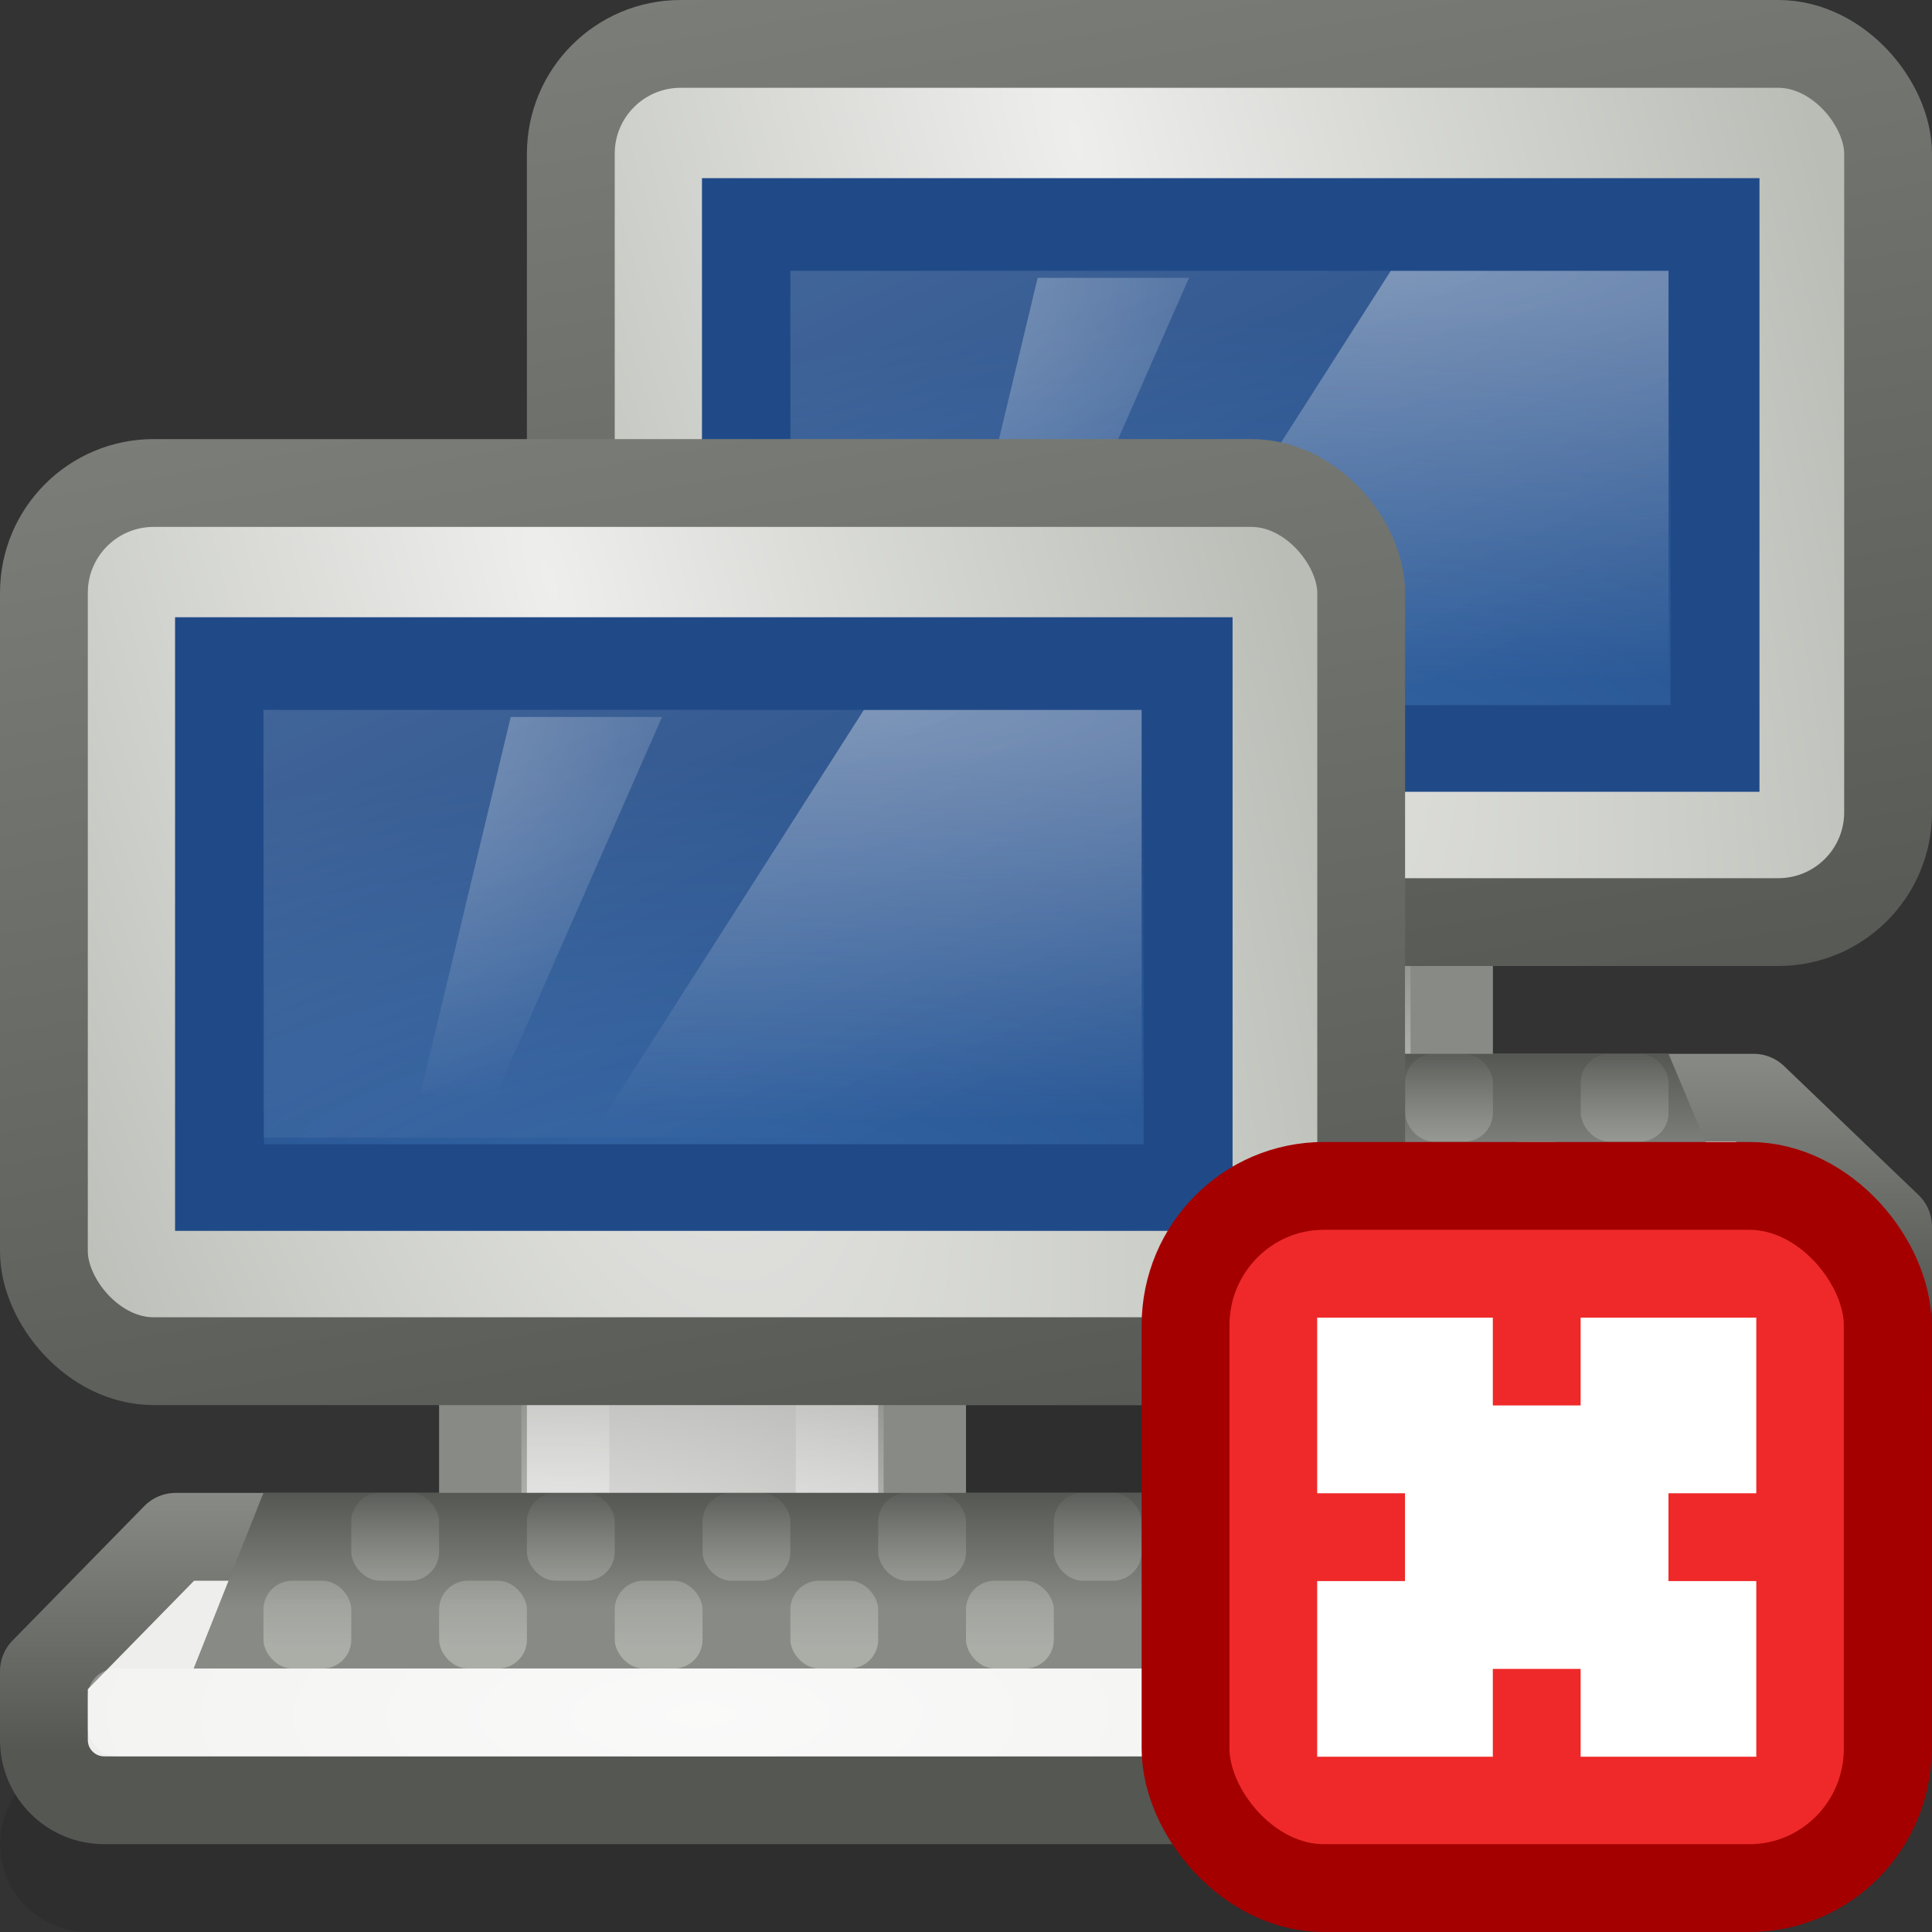 <svg xmlns="http://www.w3.org/2000/svg" xmlns:svg="http://www.w3.org/2000/svg" xmlns:xlink="http://www.w3.org/1999/xlink" id="svg8479" width="22" height="22" version="1.0"><rect width="100%" height="100%" fill="#333333" stroke="none"/><defs id="defs8481"><radialGradient id="radialGradient4164" cx="311" cy="233.5" r="7" fx="311" fy="233.5" gradientTransform="matrix(1.796,3.2728276e-6,-1.1714286e-6,0.643,-550.576,-130.608)" gradientUnits="userSpaceOnUse" xlink:href="#linearGradient4158"/><linearGradient id="linearGradient8086" x1="307.79" x2="307.79" y1="232.765" y2="230.836" gradientUnits="userSpaceOnUse" xlink:href="#linearGradient4141"/><linearGradient id="linearGradient8084" x1="307.79" x2="307.79" y1="232.765" y2="230.836" gradientUnits="userSpaceOnUse" xlink:href="#linearGradient4141"/><linearGradient id="linearGradient8082" x1="307.79" x2="307.79" y1="232.765" y2="230.836" gradientUnits="userSpaceOnUse" xlink:href="#linearGradient4141"/><linearGradient id="linearGradient8080" x1="307.79" x2="307.79" y1="232.765" y2="230.836" gradientUnits="userSpaceOnUse" xlink:href="#linearGradient4141"/><linearGradient id="linearGradient8078" x1="307.79" x2="307.79" y1="232.765" y2="230.836" gradientUnits="userSpaceOnUse" xlink:href="#linearGradient4141"/><linearGradient id="linearGradient8076" x1="307.79" x2="307.79" y1="232.765" y2="230.836" gradientUnits="userSpaceOnUse" xlink:href="#linearGradient4141"/><linearGradient id="linearGradient8074" x1="307.79" x2="307.79" y1="232.765" y2="230.836" gradientUnits="userSpaceOnUse" xlink:href="#linearGradient4141"/><linearGradient id="linearGradient8072" x1="307.79" x2="307.79" y1="232.765" y2="230.836" gradientUnits="userSpaceOnUse" xlink:href="#linearGradient4141"/><linearGradient id="linearGradient8070" x1="307.79" x2="307.79" y1="232.765" y2="230.836" gradientUnits="userSpaceOnUse" xlink:href="#linearGradient4141"/><linearGradient id="linearGradient8068" x1="307.79" x2="307.79" y1="232.765" y2="230.836" gradientUnits="userSpaceOnUse" xlink:href="#linearGradient4141"/><linearGradient id="linearGradient4147" x1="307.79" x2="307.79" y1="232.765" y2="230.836" gradientUnits="userSpaceOnUse" xlink:href="#linearGradient4141"/><linearGradient id="linearGradient4079" x1="308.875" x2="308.875" y1="230.999" y2="232.313" gradientTransform="matrix(0.833,0,0,1,-251.167,-214)" gradientUnits="userSpaceOnUse" xlink:href="#linearGradient4073"/><linearGradient id="linearGradient4156" x1="307.438" x2="307.438" y1="233.938" y2="231" gradientTransform="translate(-303,-214)" gradientUnits="userSpaceOnUse" xlink:href="#linearGradient4054"/><radialGradient id="radialGradient2940" cx="326.021" cy="58" r="12.5" fx="326.021" fy="58" gradientTransform="matrix(-0.524,2.3029937e-7,2.554207e-2,-0.373,476.078,243.743)" gradientUnits="userSpaceOnUse" xlink:href="#linearGradient4788-7"/><radialGradient id="radialGradient2938" cx="327.5" cy="58" r="12.5" fx="327.5" fy="58" gradientTransform="matrix(2.031,1.5608334e-8,0,0.386,-353.091,199.586)" gradientUnits="userSpaceOnUse" xlink:href="#linearGradient4788"/><linearGradient id="linearGradient2936" x1="88" x2="178" y1="44.5" y2="202.5" gradientTransform="matrix(4.8076888e-2,0,0,4.0322572e-2,303.885,219.097)" gradientUnits="userSpaceOnUse" xlink:href="#linearGradient5687"/><linearGradient id="linearGradient8473"><stop id="stop8475" offset="0" stop-color="#3465a4" stop-opacity="1"/><stop id="stop8477" offset="1" stop-color="#204a87" stop-opacity="1"/></linearGradient><radialGradient id="radialGradient2934" cx="24.006" cy="37.922" r="19" fx="24.006" fy="37.922" gradientTransform="matrix(0.685,0,0,0.28,294.562,217.273)" gradientUnits="userSpaceOnUse" xlink:href="#linearGradient8473"/><linearGradient id="linearGradient10811" x1="317.924" x2="298.349" y1="92.351" y2="-18.469" gradientTransform="matrix(0.333,0,0,0.334,-98.667,-12.684)" gradientUnits="userSpaceOnUse" xlink:href="#linearGradient5538"/><radialGradient id="radialGradient10809" cx="314.213" cy="56.925" r="23" fx="314.213" fy="56.925" gradientTransform="matrix(0.308,1.027,-0.341,9.1241146e-2,-71.11,-321.291)" gradientUnits="userSpaceOnUse" xlink:href="#linearGradient4654"/><linearGradient id="linearGradient10824" x1="309.375" x2="309.375" y1="231.625" y2="229" gradientUnits="userSpaceOnUse" xlink:href="#linearGradient3846"/><linearGradient id="linearGradient10822" x1="306.594" x2="306.594" y1="233.125" y2="232.499" gradientUnits="userSpaceOnUse" xlink:href="#linearGradient2732"/><radialGradient id="radialGradient10820" cx="308.802" cy="234.992" r="5" fx="308.802" fy="234.992" gradientTransform="matrix(2.531,0,0,1.344,-472.501,-83.169)" gradientUnits="userSpaceOnUse" xlink:href="#linearGradient3522"/><linearGradient id="linearGradient4158"><stop id="stop4160" offset="0" stop-color="#fff" stop-opacity="1"/><stop id="stop4162" offset="1" stop-color="#fff" stop-opacity="0"/></linearGradient><radialGradient id="radialGradient8471" cx="311" cy="233.5" r="7" fx="311" fy="233.5" gradientTransform="matrix(1.796,3.2728276e-6,-1.1714286e-6,0.643,-544.576,-135.609)" gradientUnits="userSpaceOnUse" xlink:href="#linearGradient4158"/><linearGradient id="linearGradient8467" x1="307.79" x2="307.79" y1="232.765" y2="230.836" gradientUnits="userSpaceOnUse" xlink:href="#linearGradient4141"/><linearGradient id="linearGradient8465" x1="307.79" x2="307.79" y1="232.765" y2="230.836" gradientUnits="userSpaceOnUse" xlink:href="#linearGradient4141"/><linearGradient id="linearGradient8463" x1="307.79" x2="307.79" y1="232.765" y2="230.836" gradientUnits="userSpaceOnUse" xlink:href="#linearGradient4141"/><linearGradient id="linearGradient8461" x1="307.79" x2="307.79" y1="232.765" y2="230.836" gradientUnits="userSpaceOnUse" xlink:href="#linearGradient4141"/><linearGradient id="linearGradient8459" x1="307.79" x2="307.79" y1="232.765" y2="230.836" gradientUnits="userSpaceOnUse" xlink:href="#linearGradient4141"/><linearGradient id="linearGradient8457" x1="307.79" x2="307.79" y1="232.765" y2="230.836" gradientUnits="userSpaceOnUse" xlink:href="#linearGradient4141"/><linearGradient id="linearGradient8455" x1="307.79" x2="307.79" y1="232.765" y2="230.836" gradientUnits="userSpaceOnUse" xlink:href="#linearGradient4141"/><linearGradient id="linearGradient8453" x1="307.79" x2="307.79" y1="232.765" y2="230.836" gradientUnits="userSpaceOnUse" xlink:href="#linearGradient4141"/><linearGradient id="linearGradient8451" x1="307.79" x2="307.79" y1="232.765" y2="230.836" gradientUnits="userSpaceOnUse" xlink:href="#linearGradient4141"/><linearGradient id="linearGradient8449" x1="307.79" x2="307.79" y1="232.765" y2="230.836" gradientUnits="userSpaceOnUse" xlink:href="#linearGradient4141"/><linearGradient id="linearGradient4141"><stop id="stop4143" offset="0" stop-color="#babdb6" stop-opacity="1"/><stop id="stop4145" offset="1" stop-color="#babdb6" stop-opacity="0"/></linearGradient><linearGradient id="linearGradient8469" x1="307.79" x2="307.79" y1="232.765" y2="230.836" gradientUnits="userSpaceOnUse" xlink:href="#linearGradient4141"/><linearGradient id="linearGradient4073"><stop id="stop4075" offset="0" stop-color="#555753" stop-opacity="1"/><stop id="stop4077" offset="1" stop-color="#888a85" stop-opacity="1"/></linearGradient><linearGradient id="linearGradient8447" x1="308.875" x2="308.875" y1="230.999" y2="232.313" gradientTransform="matrix(0.833,0,0,1,-245.167,-219)" gradientUnits="userSpaceOnUse" xlink:href="#linearGradient4073"/><linearGradient id="linearGradient4054"><stop id="stop4056" offset="0" stop-color="#555753" stop-opacity="1"/><stop id="stop4058" offset="1" stop-color="#888a85" stop-opacity="1"/></linearGradient><linearGradient id="linearGradient8445" x1="307.438" x2="307.438" y1="233.938" y2="231" gradientTransform="translate(-297,-219)" gradientUnits="userSpaceOnUse" xlink:href="#linearGradient4054"/><linearGradient id="linearGradient4788-7"><stop id="stop4790-8" offset="0" stop-color="#fff" stop-opacity="1"/><stop id="stop4792-6" offset="1" stop-color="#fff" stop-opacity="0"/></linearGradient><radialGradient id="radialGradient8443" cx="326.021" cy="58" r="12.5" fx="326.021" fy="58" gradientTransform="matrix(-0.524,2.3029937e-7,2.554207e-2,-0.373,476.078,243.743)" gradientUnits="userSpaceOnUse" xlink:href="#linearGradient4788-7"/><linearGradient id="linearGradient4788"><stop id="stop4790" offset="0" stop-color="#fff" stop-opacity="1"/><stop id="stop4792" offset="1" stop-color="#fff" stop-opacity="0"/></linearGradient><radialGradient id="radialGradient8441" cx="327.5" cy="58" r="12.5" fx="327.5" fy="58" gradientTransform="matrix(2.031,1.5608334e-8,0,0.386,-353.091,199.586)" gradientUnits="userSpaceOnUse" xlink:href="#linearGradient4788"/><linearGradient id="linearGradient5687"><stop id="stop5689" offset="0" stop-color="#fff" stop-opacity="1"/><stop id="stop5691" offset="1" stop-color="#fff" stop-opacity="0"/></linearGradient><linearGradient id="linearGradient8439" x1="88" x2="178" y1="44.5" y2="202.5" gradientTransform="matrix(4.8076888e-2,0,0,4.0322572e-2,303.885,219.097)" gradientUnits="userSpaceOnUse" xlink:href="#linearGradient5687"/><linearGradient id="linearGradient2722"><stop id="stop2724" offset="0" stop-color="#3465a4" stop-opacity="1"/><stop id="stop2726" offset="1" stop-color="#204a87" stop-opacity="1"/></linearGradient><radialGradient id="radialGradient8437" cx="24.006" cy="37.922" r="19" fx="24.006" fy="37.922" gradientTransform="matrix(0.685,0,0,0.28,294.562,217.273)" gradientUnits="userSpaceOnUse" xlink:href="#linearGradient2722"/><linearGradient id="linearGradient5538"><stop id="stop5540" offset="0" stop-color="#555753" stop-opacity="1"/><stop id="stop5542" offset="1" stop-color="#babdb6" stop-opacity="1"/></linearGradient><linearGradient id="linearGradient8435" x1="317.924" x2="298.349" y1="92.351" y2="-18.469" gradientTransform="matrix(0.333,0,0,0.334,-92.667,-17.684)" gradientUnits="userSpaceOnUse" xlink:href="#linearGradient5538"/><linearGradient id="linearGradient4654"><stop id="stop4656" offset="0" stop-color="#eeeeec" stop-opacity="1"/><stop id="stop4658" offset="1" stop-color="#babdb6" stop-opacity="1"/></linearGradient><radialGradient id="radialGradient8433" cx="314.213" cy="56.925" r="23" fx="314.213" fy="56.925" gradientTransform="matrix(0.308,1.027,-0.341,9.1241146e-2,-65.11,-326.291)" gradientUnits="userSpaceOnUse" xlink:href="#linearGradient4654"/><linearGradient id="linearGradient3846"><stop id="stop3848" offset="0" stop-color="#fff" stop-opacity="1"/><stop id="stop3850" offset="1" stop-color="#fff" stop-opacity=".178"/></linearGradient><linearGradient id="linearGradient8431" x1="309.375" x2="309.375" y1="231.625" y2="229" gradientUnits="userSpaceOnUse" xlink:href="#linearGradient3846"/><linearGradient id="linearGradient2732"><stop id="stop2734" offset="0" stop-color="#555753" stop-opacity="1"/><stop id="stop2736" offset="1" stop-color="#888a85" stop-opacity="1"/></linearGradient><linearGradient id="linearGradient8429" x1="306.594" x2="306.594" y1="233.125" y2="232.499" gradientUnits="userSpaceOnUse" xlink:href="#linearGradient2732"/><linearGradient id="linearGradient3522"><stop id="stop3524" offset="0" stop-color="#eeeeec" stop-opacity="1"/><stop id="stop3526" offset="1" stop-color="#888a85" stop-opacity="1"/></linearGradient><radialGradient id="radialGradient8427" cx="308.802" cy="234.992" r="5" fx="308.802" fy="234.992" gradientTransform="matrix(2.531,0,0,1.344,-472.501,-83.169)" gradientUnits="userSpaceOnUse" xlink:href="#linearGradient3522"/></defs><g id="layer1"><path id="path6935" fill="none" fill-rule="evenodd" stroke="#000" stroke-dasharray="none" stroke-linecap="round" stroke-linejoin="miter" stroke-miterlimit="4" stroke-opacity="1" stroke-width="2" d="M 1,21 L 14.999,21" display="inline" opacity=".1"/><path id="path8375" fill="none" fill-rule="evenodd" stroke="#000" stroke-dasharray="none" stroke-linecap="round" stroke-linejoin="miter" stroke-miterlimit="4" stroke-opacity="1" stroke-width="2" d="M 7,16 L 20.999,16" display="inline" opacity=".1"/><g id="g8377" display="inline" transform="translate(-297,-219)"><path id="path8379" fill="url(#radialGradient8427)" fill-opacity="1" stroke="url(#linearGradient8429)" stroke-dasharray="none" stroke-dashoffset="0" stroke-linecap="square" stroke-linejoin="round" stroke-miterlimit="4" stroke-opacity="1" stroke-width="1" d="M 308.5,226.5 L 308.5,233.5 L 313.5,233.5 L 313.5,226.5 L 308.5,226.5 z"/><path id="path8381" fill="none" fill-opacity="1" stroke="url(#linearGradient8431)" stroke-dashoffset="0" stroke-linecap="square" stroke-linejoin="round" stroke-miterlimit="4" stroke-opacity="1" stroke-width="1" d="M 309.438,226.438 L 309.438,231.5 L 312.562,231.5 L 312.562,226.438 L 309.438,226.438 z" display="inline" enable-background="new" opacity=".635" transform="translate(0,1)"/></g><rect id="rect8385" width="15" height="10" x="6.5" y=".5" fill="url(#radialGradient8433)" fill-opacity="1" stroke="url(#linearGradient8435)" stroke-dasharray="none" stroke-dashoffset=".5" stroke-linecap="round" stroke-linejoin="round" stroke-miterlimit="4" stroke-opacity="1" stroke-width="1" display="inline" enable-background="new" rx="1.25" ry="1.25"/><g id="g8387" display="inline" transform="matrix(1,0,0,0.974,-297,-213.144)"><rect id="rect8389" width="11.029" height="6.161" x="305.5" y="221.423" fill="url(#radialGradient8437)" fill-opacity="1" fill-rule="evenodd" stroke="#204a87" stroke-linecap="butt" stroke-linejoin="miter" stroke-opacity="1" stroke-width="1.013" display="inline" enable-background="new"/><rect id="rect8391" width="10" height="5" x="306" y="222" fill="url(#linearGradient8439)" fill-opacity="1" fill-rule="evenodd" stroke="none" stroke-linecap="butt" stroke-linejoin="miter" stroke-opacity="1" stroke-width=".198" display="inline" enable-background="new" opacity=".15"/><g id="g8393"><path id="path8395" fill="url(#radialGradient8441)" fill-opacity="1" stroke="none" stroke-dashoffset=".5" stroke-linecap="round" stroke-linejoin="round" stroke-miterlimit="4" stroke-opacity="1" stroke-width="1" d="M 312.837,222 L 316,222 L 316,228.097 L 309.042,228.097 L 312.837,222 z" display="inline" enable-background="new" opacity=".37"/><path id="path8397" fill="url(#radialGradient8443)" fill-opacity="1" stroke="none" d="M 308.816,222.082 L 310.539,222.082 L 308.635,226.533 L 307.788,226.483 L 308.816,222.082 L 308.816,222.082 z" display="inline" enable-background="new" opacity=".389"/></g></g><path id="path8399" fill="#eeeeec" fill-opacity="1" stroke="url(#linearGradient8445)" stroke-dashoffset=".361" stroke-linecap="round" stroke-linejoin="round" stroke-miterlimit="4" stroke-opacity="1" stroke-width="1" d="M 8,12.5 L 19.969,12.5 L 21.5,13.968 L 21.5,14.812 C 21.5,15.193 21.193,15.5 20.813,15.5 L 7.188,15.5 C 6.807,15.5 6.5,15.193 6.5,14.812 L 6.5,14.031 L 8,12.5 z" display="inline" enable-background="new"/><path id="path8401" fill="url(#linearGradient8447)" fill-opacity="1" stroke="none" stroke-dashoffset=".361" stroke-linecap="round" stroke-linejoin="round" stroke-miterlimit="4" stroke-opacity="1" stroke-width="1" d="M 9,12 L 19,12 L 19.84,14 L 8.205,14 L 9,12 z" display="inline" enable-background="new"/><g id="g8403" fill="url(#linearGradient8469)" fill-opacity="1" display="inline" opacity=".699" transform="translate(-297,-219)"><rect id="rect8405" width="1" height="1" x="307" y="231" fill="url(#linearGradient8449)" fill-opacity="1" stroke="none" stroke-dasharray="none" stroke-dashoffset=".361" stroke-linecap="round" stroke-linejoin="round" stroke-miterlimit="4" stroke-opacity="1" stroke-width="1" display="inline" enable-background="new" rx=".328" ry=".328"/><rect id="rect8407" width="1" height="1" x="309" y="231" fill="url(#linearGradient8451)" fill-opacity="1" stroke="none" stroke-dasharray="none" stroke-dashoffset=".361" stroke-linecap="round" stroke-linejoin="round" stroke-miterlimit="4" stroke-opacity="1" stroke-width="1" display="inline" enable-background="new" rx=".328" ry=".328"/><rect id="rect8409" width="1" height="1" x="311" y="231" fill="url(#linearGradient8453)" fill-opacity="1" stroke="none" stroke-dasharray="none" stroke-dashoffset=".361" stroke-linecap="round" stroke-linejoin="round" stroke-miterlimit="4" stroke-opacity="1" stroke-width="1" display="inline" enable-background="new" rx=".328" ry=".328"/><rect id="rect8411" width="1" height="1" x="313" y="231" fill="url(#linearGradient8455)" fill-opacity="1" stroke="none" stroke-dasharray="none" stroke-dashoffset=".361" stroke-linecap="round" stroke-linejoin="round" stroke-miterlimit="4" stroke-opacity="1" stroke-width="1" display="inline" enable-background="new" rx=".328" ry=".328"/><rect id="rect8413" width="1" height="1" x="315" y="231" fill="url(#linearGradient8457)" fill-opacity="1" stroke="none" stroke-dasharray="none" stroke-dashoffset=".361" stroke-linecap="round" stroke-linejoin="round" stroke-miterlimit="4" stroke-opacity="1" stroke-width="1" display="inline" enable-background="new" rx=".328" ry=".328"/><rect id="rect8415" width="1" height="1" x="306" y="232" fill="url(#linearGradient8459)" fill-opacity="1" stroke="none" stroke-dasharray="none" stroke-dashoffset=".361" stroke-linecap="round" stroke-linejoin="round" stroke-miterlimit="4" stroke-opacity="1" stroke-width="1" rx=".328" ry=".328"/><rect id="rect8417" width="1" height="1" x="308" y="232" fill="url(#linearGradient8461)" fill-opacity="1" stroke="none" stroke-dasharray="none" stroke-dashoffset=".361" stroke-linecap="round" stroke-linejoin="round" stroke-miterlimit="4" stroke-opacity="1" stroke-width="1" display="inline" enable-background="new" rx=".328" ry=".328"/><rect id="rect8419" width="1" height="1" x="310" y="232" fill="url(#linearGradient8463)" fill-opacity="1" stroke="none" stroke-dasharray="none" stroke-dashoffset=".361" stroke-linecap="round" stroke-linejoin="round" stroke-miterlimit="4" stroke-opacity="1" stroke-width="1" display="inline" enable-background="new" rx=".328" ry=".328"/><rect id="rect8421" width="1" height="1" x="312" y="232" fill="url(#linearGradient8465)" fill-opacity="1" stroke="none" stroke-dasharray="none" stroke-dashoffset=".361" stroke-linecap="round" stroke-linejoin="round" stroke-miterlimit="4" stroke-opacity="1" stroke-width="1" display="inline" enable-background="new" rx=".328" ry=".328"/><rect id="rect8423" width="1" height="1" x="314" y="232" fill="url(#linearGradient8467)" fill-opacity="1" stroke="none" stroke-dasharray="none" stroke-dashoffset=".361" stroke-linecap="round" stroke-linejoin="round" stroke-miterlimit="4" stroke-opacity="1" stroke-width="1" display="inline" enable-background="new" rx=".328" ry=".328"/></g><rect id="rect8425" width="14" height="1" x="7" y="14" fill="url(#radialGradient8471)" fill-opacity="1" stroke="none" stroke-dasharray="none" stroke-dashoffset=".361" stroke-linecap="round" stroke-linejoin="round" stroke-miterlimit="4" stroke-opacity="1" stroke-width="1" display="inline" enable-background="new" opacity=".699" rx=".323" ry=".318"/><g id="g2915" display="inline" transform="translate(-303,-214)"><path id="rect3813" fill="url(#radialGradient10820)" fill-opacity="1" stroke="url(#linearGradient10822)" stroke-dasharray="none" stroke-dashoffset="0" stroke-linecap="square" stroke-linejoin="round" stroke-miterlimit="4" stroke-opacity="1" stroke-width="1" d="M 308.5,226.5 L 308.5,233.5 L 313.5,233.5 L 313.5,226.5 L 308.5,226.5 z"/><path id="path3831" fill="none" fill-opacity="1" stroke="url(#linearGradient10824)" stroke-dashoffset="0" stroke-linecap="square" stroke-linejoin="round" stroke-miterlimit="4" stroke-opacity="1" stroke-width="1" d="M 309.438,226.438 L 309.438,231.5 L 312.562,231.5 L 312.562,226.438 L 309.438,226.438 z" display="inline" enable-background="new" opacity=".635" transform="translate(0,1)"/></g><rect id="rect3653" width="15" height="10" x=".5" y="5.5" fill="url(#radialGradient10809)" fill-opacity="1" stroke="url(#linearGradient10811)" stroke-dasharray="none" stroke-dashoffset=".5" stroke-linecap="round" stroke-linejoin="round" stroke-miterlimit="4" stroke-opacity="1" stroke-width="1" display="inline" enable-background="new" rx="1.25" ry="1.25"/><g id="g2927" display="inline" transform="matrix(1,0,0,0.974,-303,-208.144)"><rect id="rect3655" width="11.029" height="6.161" x="305.5" y="221.423" fill="url(#radialGradient2934)" fill-opacity="1" fill-rule="evenodd" stroke="#204a87" stroke-linecap="butt" stroke-linejoin="miter" stroke-opacity="1" stroke-width="1.013" display="inline" enable-background="new"/><rect id="rect3478" width="10" height="5" x="306" y="222" fill="url(#linearGradient2936)" fill-opacity="1" fill-rule="evenodd" stroke="none" stroke-linecap="butt" stroke-linejoin="miter" stroke-opacity="1" stroke-width=".198" display="inline" enable-background="new" opacity=".15"/><g id="g2923"><path id="path3659" fill="url(#radialGradient2938)" fill-opacity="1" stroke="none" stroke-dashoffset=".5" stroke-linecap="round" stroke-linejoin="round" stroke-miterlimit="4" stroke-opacity="1" stroke-width="1" d="M 312.837,222 L 316,222 L 316,228.097 L 309.042,228.097 L 312.837,222 z" display="inline" enable-background="new" opacity=".37"/><path id="path10743" fill="url(#radialGradient2940)" fill-opacity="1" stroke="none" d="M 308.816,222.082 L 310.539,222.082 L 308.635,226.533 L 307.788,226.483 L 308.816,222.082 L 308.816,222.082 z" display="inline" enable-background="new" opacity=".389"/></g></g><path id="rect4151" fill="#eeeeec" fill-opacity="1" stroke="url(#linearGradient4156)" stroke-dashoffset=".361" stroke-linecap="round" stroke-linejoin="round" stroke-miterlimit="4" stroke-opacity="1" stroke-width="1" d="M 2,17.5 L 13.969,17.5 L 15.5,18.969 L 15.5,19.812 C 15.5,20.193 15.193,20.5 14.812,20.5 L 1.188,20.5 C 0.807,20.5 0.5,20.193 0.5,19.812 L 0.5,19.031 L 2,17.5 z" display="inline" enable-background="new"/><path id="rect4062" fill="url(#linearGradient4079)" fill-opacity="1" stroke="none" stroke-dashoffset=".361" stroke-linecap="round" stroke-linejoin="round" stroke-miterlimit="4" stroke-opacity="1" stroke-width="1" d="M 3,17 L 13,17 L 13.84,19 L 2.205,19 L 3,17 z" display="inline" enable-background="new"/><g id="g4127" fill="url(#linearGradient4147)" fill-opacity="1" display="inline" opacity=".699" transform="translate(-303,-214)"><rect id="rect4083" width="1" height="1" x="307" y="231" fill="url(#linearGradient8068)" fill-opacity="1" stroke="none" stroke-dasharray="none" stroke-dashoffset=".361" stroke-linecap="round" stroke-linejoin="round" stroke-miterlimit="4" stroke-opacity="1" stroke-width="1" display="inline" enable-background="new" rx=".328" ry=".328"/><rect id="rect4085" width="1" height="1" x="309" y="231" fill="url(#linearGradient8070)" fill-opacity="1" stroke="none" stroke-dasharray="none" stroke-dashoffset=".361" stroke-linecap="round" stroke-linejoin="round" stroke-miterlimit="4" stroke-opacity="1" stroke-width="1" display="inline" enable-background="new" rx=".328" ry=".328"/><rect id="rect4087" width="1" height="1" x="311" y="231" fill="url(#linearGradient8072)" fill-opacity="1" stroke="none" stroke-dasharray="none" stroke-dashoffset=".361" stroke-linecap="round" stroke-linejoin="round" stroke-miterlimit="4" stroke-opacity="1" stroke-width="1" display="inline" enable-background="new" rx=".328" ry=".328"/><rect id="rect4089" width="1" height="1" x="313" y="231" fill="url(#linearGradient8074)" fill-opacity="1" stroke="none" stroke-dasharray="none" stroke-dashoffset=".361" stroke-linecap="round" stroke-linejoin="round" stroke-miterlimit="4" stroke-opacity="1" stroke-width="1" display="inline" enable-background="new" rx=".328" ry=".328"/><rect id="rect4091" width="1" height="1" x="315" y="231" fill="url(#linearGradient8076)" fill-opacity="1" stroke="none" stroke-dasharray="none" stroke-dashoffset=".361" stroke-linecap="round" stroke-linejoin="round" stroke-miterlimit="4" stroke-opacity="1" stroke-width="1" display="inline" enable-background="new" rx=".328" ry=".328"/><rect id="rect4103" width="1" height="1" x="306" y="232" fill="url(#linearGradient8078)" fill-opacity="1" stroke="none" stroke-dasharray="none" stroke-dashoffset=".361" stroke-linecap="round" stroke-linejoin="round" stroke-miterlimit="4" stroke-opacity="1" stroke-width="1" rx=".328" ry=".328"/><rect id="rect4105" width="1" height="1" x="308" y="232" fill="url(#linearGradient8080)" fill-opacity="1" stroke="none" stroke-dasharray="none" stroke-dashoffset=".361" stroke-linecap="round" stroke-linejoin="round" stroke-miterlimit="4" stroke-opacity="1" stroke-width="1" display="inline" enable-background="new" rx=".328" ry=".328"/><rect id="rect4107" width="1" height="1" x="310" y="232" fill="url(#linearGradient8082)" fill-opacity="1" stroke="none" stroke-dasharray="none" stroke-dashoffset=".361" stroke-linecap="round" stroke-linejoin="round" stroke-miterlimit="4" stroke-opacity="1" stroke-width="1" display="inline" enable-background="new" rx=".328" ry=".328"/><rect id="rect4109" width="1" height="1" x="312" y="232" fill="url(#linearGradient8084)" fill-opacity="1" stroke="none" stroke-dasharray="none" stroke-dashoffset=".361" stroke-linecap="round" stroke-linejoin="round" stroke-miterlimit="4" stroke-opacity="1" stroke-width="1" display="inline" enable-background="new" rx=".328" ry=".328"/><rect id="rect4111" width="1" height="1" x="314" y="232" fill="url(#linearGradient8086)" fill-opacity="1" stroke="none" stroke-dasharray="none" stroke-dashoffset=".361" stroke-linecap="round" stroke-linejoin="round" stroke-miterlimit="4" stroke-opacity="1" stroke-width="1" display="inline" enable-background="new" rx=".328" ry=".328"/></g><rect id="rect4149" width="14" height="1" x="1" y="19" fill="url(#radialGradient4164)" fill-opacity="1" stroke="none" stroke-dasharray="none" stroke-dashoffset=".361" stroke-linecap="round" stroke-linejoin="round" stroke-miterlimit="4" stroke-opacity="1" stroke-width="1" display="inline" enable-background="new" opacity=".699" rx=".323" ry=".318"/><g id="g6998" transform="translate(0.697,-12.915)"><rect id="rect5861" width="7.996" height="7.996" x="12.803" y="26.419" fill="#ef2929" fill-opacity="1" stroke="#a40000" stroke-dasharray="none" stroke-dashoffset="0" stroke-miterlimit="4" stroke-opacity="1" stroke-width="1" opacity="1" rx="1.575" ry="1.588"/><g id="g6991"><rect id="rect6981" width="2" height="2" x="14.302" y="27.919" fill="#fff" fill-opacity="1" fill-rule="evenodd" stroke="none" stroke-dasharray="none" stroke-dashoffset=".7" stroke-linecap="round" stroke-linejoin="round" stroke-miterlimit="4" stroke-opacity=".992" stroke-width="1" opacity="1"/><rect id="rect6983" width="2" height="2" x="14.302" y="30.919" fill="#fff" fill-opacity="1" fill-rule="evenodd" stroke="none" stroke-dasharray="none" stroke-dashoffset=".7" stroke-linecap="round" stroke-linejoin="round" stroke-miterlimit="4" stroke-opacity=".992" stroke-width="1" opacity="1"/><rect id="rect6985" width="3" height="3" x="15.302" y="28.919" fill="#fff" fill-opacity="1" fill-rule="evenodd" stroke="none" stroke-dasharray="none" stroke-dashoffset=".7" stroke-linecap="round" stroke-linejoin="round" stroke-miterlimit="4" stroke-opacity=".992" stroke-width="1" opacity="1"/><rect id="rect6987" width="2" height="2" x="17.302" y="30.919" fill="#fff" fill-opacity="1" fill-rule="evenodd" stroke="none" stroke-dasharray="none" stroke-dashoffset=".7" stroke-linecap="round" stroke-linejoin="round" stroke-miterlimit="4" stroke-opacity=".992" stroke-width="1" opacity="1"/><rect id="rect6989" width="2" height="2" x="17.302" y="27.919" fill="#fff" fill-opacity="1" fill-rule="evenodd" stroke="none" stroke-dasharray="none" stroke-dashoffset=".7" stroke-linecap="round" stroke-linejoin="round" stroke-miterlimit="4" stroke-opacity=".992" stroke-width="1" opacity="1"/></g></g></g></svg>